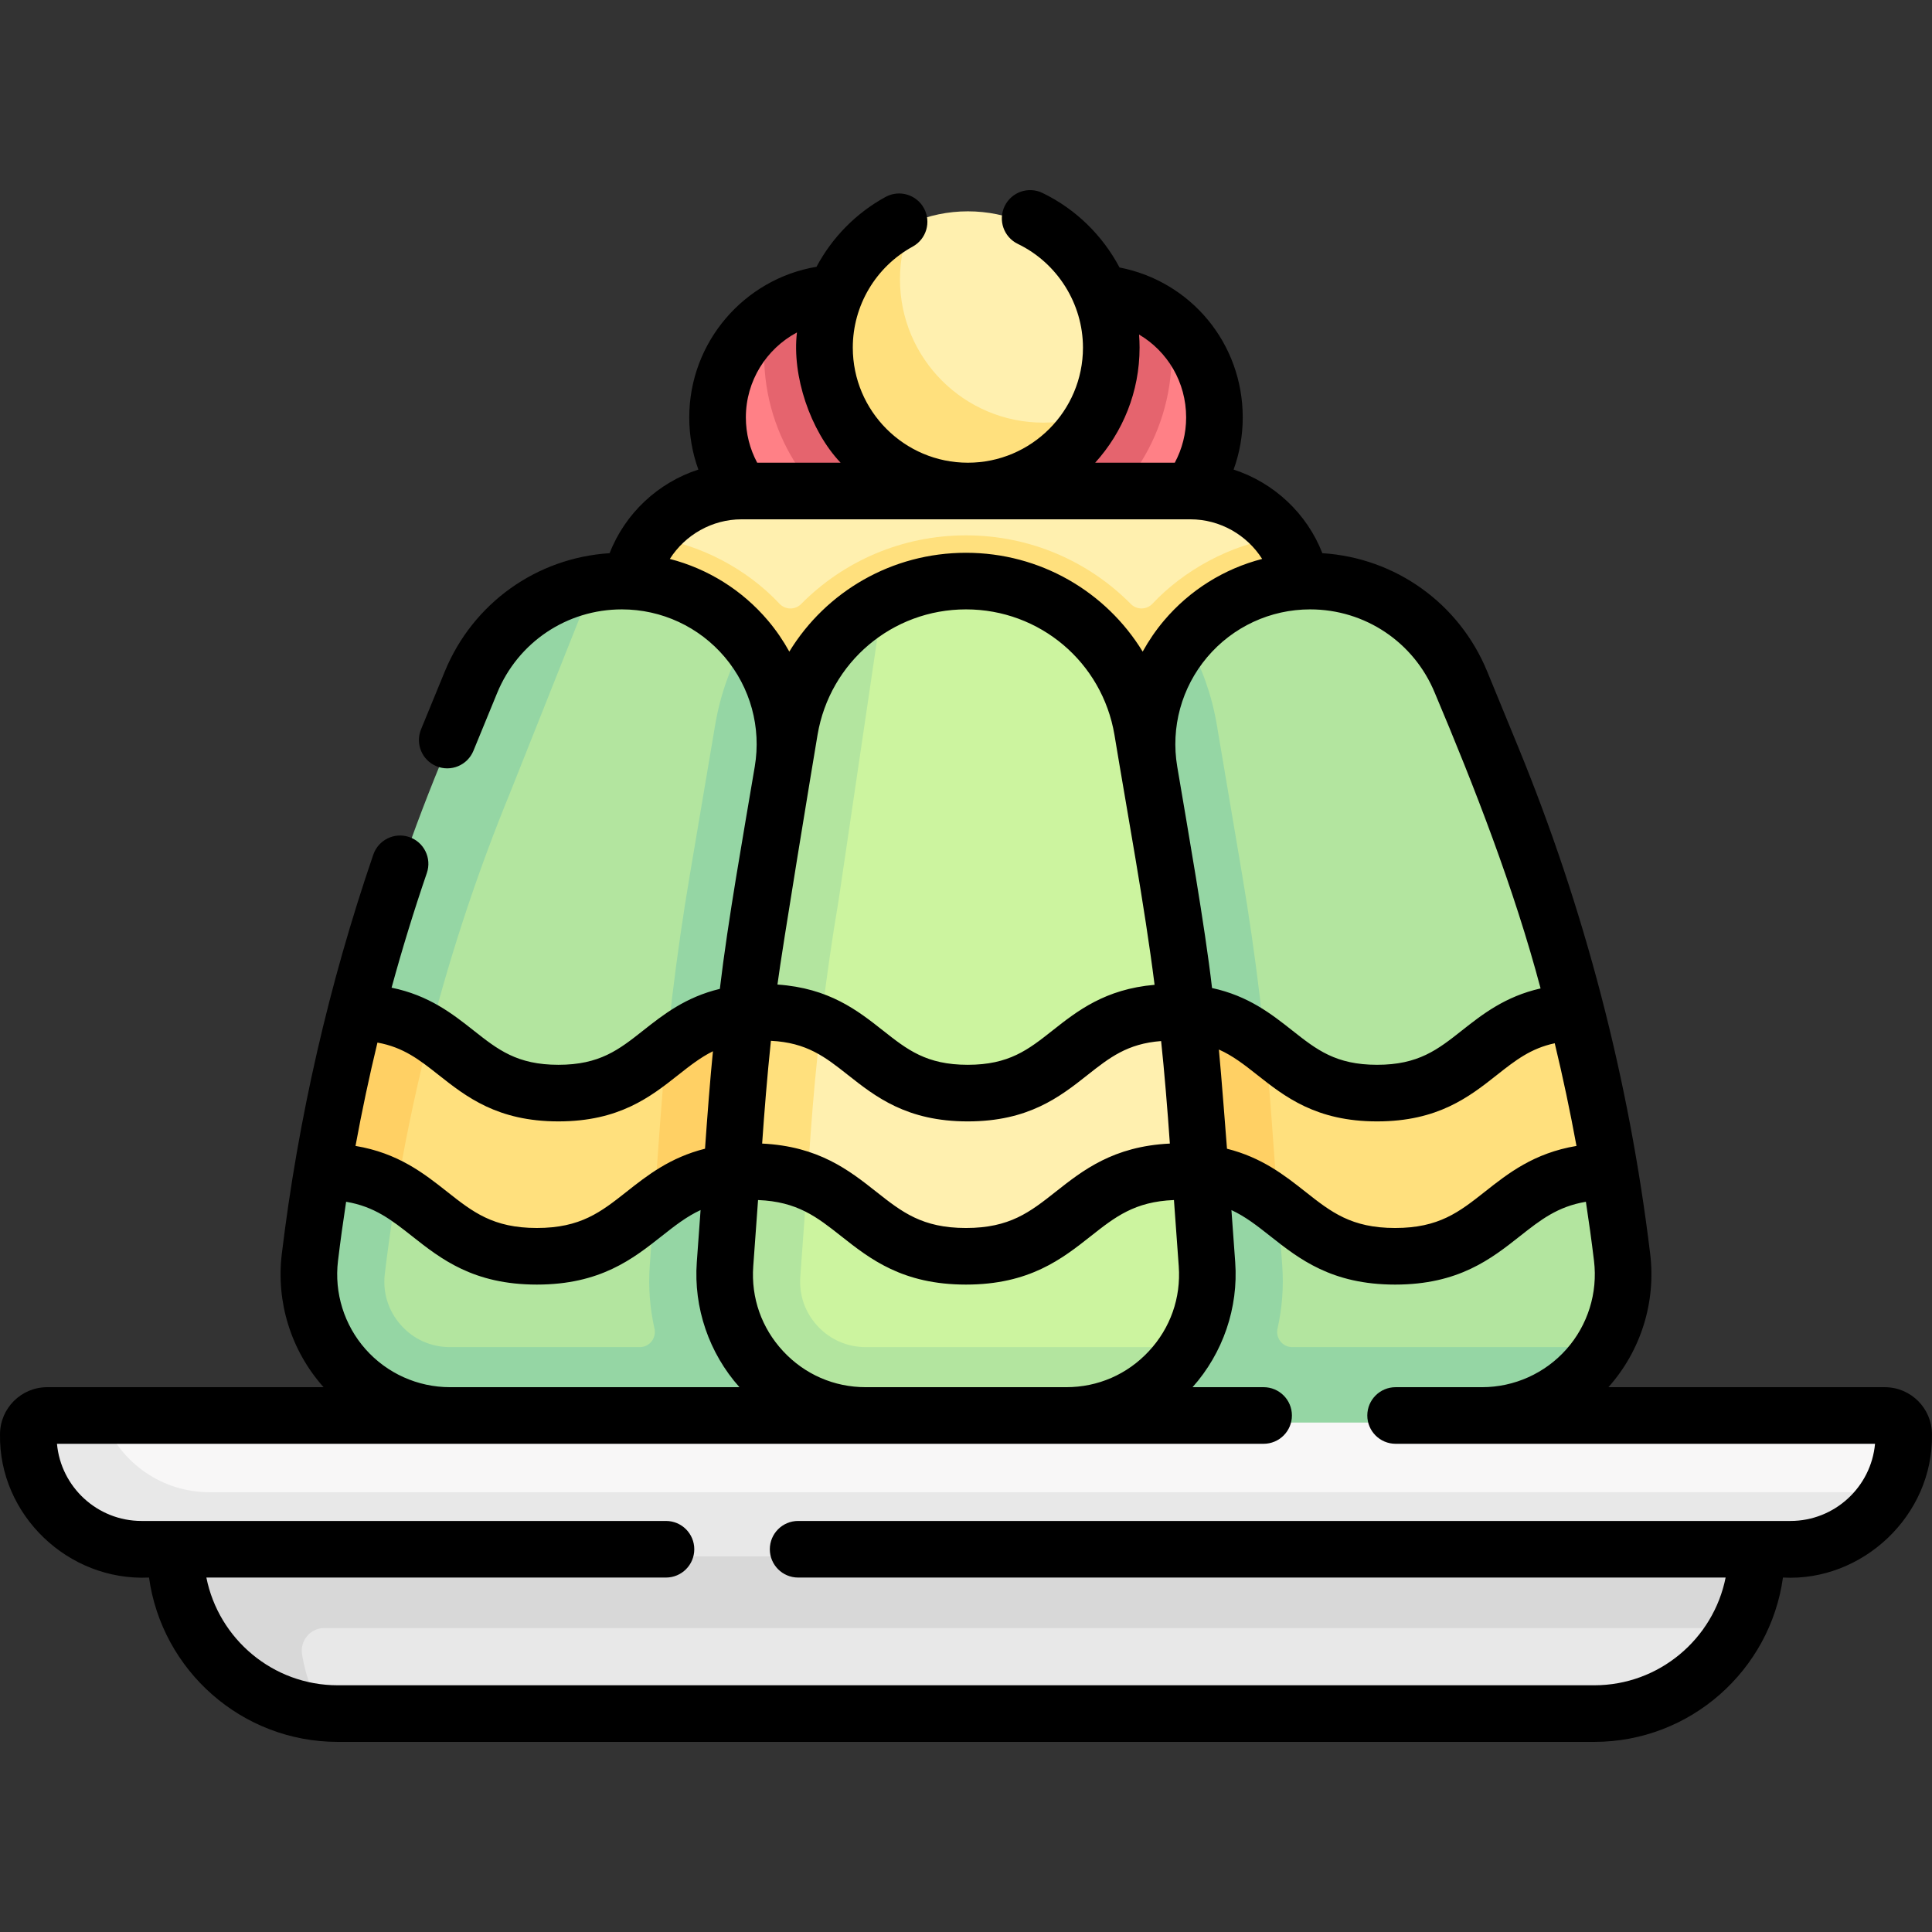 <svg id="Capa_1" enable-background="new 0 0 512.01 512.01" height="512" viewBox="0 0 512.01 512.01" width="512" xmlns="http://www.w3.org/2000/svg"><rect x="0" y="0" width="512.01" height="512.01" fill="#333333" stroke="none"/><g><g><path d="m321.846 112.506c0-10.136-4.57-19.205-11.762-25.259-2.215-1.864-4.977-2.41-7.632-3.646-4.226-1.966-8.638-4.096-13.606-4.096-18.225 0-33 14.775-33 33s14.775 33 33 33 33-14.774 33-32.999z" fill="#ff8086"/><path d="m256.164 112.506c0-18.225-14.775-33-33-33-4.107 0-7.553 1.278-11.18 2.649-3.059 1.156-6.386 2.226-8.934 4.187-7.837 6.033-12.886 15.509-12.886 26.164 0 18.225 14.775 33 33 33s33-14.775 33-33z" fill="#ff8086"/><path d="m255.845 112.506c0 1.1.05 2.19.16 3.26-.593 6.041 1.083 12.751-2.319 17.389-3.768 5.136-12.882 7.991-18.951 10.261-18.97-8.38-32.23-27.37-32.23-49.41 0-2.6.19-5.17.54-7.67 5.57-4.28 12.54-6.83 20.12-6.83 17.12 0 31.21 13.04 32.84 29.74-.11 1.07-.16 2.16-.16 3.26z" fill="#e5646e"/><path d="m310.505 94.006c0 22.21-13.48 41.34-32.69 49.61-6.296-2.232-18.088-5.62-21.969-10.908-3.405-4.64.748-10.904.159-16.942.11-1.07.16-2.16.16-3.26s-.05-2.19-.16-3.26c1.63-16.7 15.72-29.74 32.84-29.74 8.1 0 15.5 2.91 21.24 7.74.28 2.21.42 4.47.42 6.76z" fill="#e5646e"/><path d="m294.505 94.006c0-20.987-17.013-38-38-38-5.307 0-10.36 1.088-14.949 3.053-1.988.851-3.755 2.55-5.488 3.691-10.082 6.641-15.83 17.268-15.83 30.649 0 20.987 15.279 37.394 36.266 37.394 12.111 0 21.754-5.089 28.713-13.915 2.05-2.6 4.913-4.839 6.234-7.924 1.966-4.588 3.054-9.641 3.054-14.948z" fill="#fff0af"/><path d="m291.455 108.956c-5.8 13.55-19.27 23.05-34.95 23.05-20.99 0-38-17.01-38-38 0-15.68 9.5-29.15 23.05-34.95-1.96 4.59-3.05 9.64-3.05 14.95 0 20.99 17.01 38 38 38 5.31 0 10.36-1.09 14.95-3.05z" fill="#ffe07d"/><path d="m345.475 219.488h-178.94l1.789-54.61c0-7.416.901-17.076 5.36-22.312 5.503-6.462 13.698-10.561 22.851-10.561h118.94c9.153 0 17.348 4.099 22.851 10.561 4.458 5.236 5.317 15.066 5.317 22.482z" fill="#fff0af"/><path d="m345.475 162.006v57.48h-178.94v-57.48c0-7.41 2.69-14.2 7.16-19.43 11.848 1.775 24.156 8.099 32.881 17.417 1.543 1.648 4.147 1.692 5.734.086 11.187-11.323 26.701-18.203 43.695-18.203 16.991 0 32.503 6.878 43.69 18.198 1.592 1.611 4.195 1.555 5.744-.097 8.299-8.847 20.635-15.626 32.876-17.401 4.47 5.23 7.16 12.02 7.16 19.43z" fill="#ffe07d"/><path d="m231.969 377.006-109.464-2.936c-22.427 0-39.809-19.607-37.12-41.873 5.506-45.587 15.795-84.842 33.237-127.319l7.319-19.404c5.577-13.581 16.438-26.01 30.483-28.782 2.725-.538 5.528-.818 8.377-.818 12.989 0 24.463 5.671 32.321 14.525 0 0 10.347 24.697 8.053 38.266l-2.622 26.41c-3.533 20.898-6.07 41.952-7.602 63.091l-2.244 30.966z" fill="#b3e59f"/><path d="m389.899 375.261-99.175 1.745 28.276-52.057-1.941-26.782c-1.532-21.139-4.069-42.193-7.602-63.091l-4.865-28.773c-4.46-26.376 15.868-50.428 42.617-50.428 17.53 0 33.324 10.588 39.983 26.804l8.112 19.755c9.085 22.124 16.593 44.834 22.481 67.96 0 0 .658 16.371 2.242 24.059 1.31 6.358 6.605 18.032 6.605 18.032 1.252 7.52 2.337 15.071 3.252 22.648.951 7.872-.608 15.412-4.011 21.871-6.223 11.809-21.477 18.257-35.974 18.257z" fill="#b3e59f"/><path d="m215.565 357.006h-.003l-19.122-20.043 2.25-30.97c1.53-21.14 4.222-46.853 7.762-67.753l.963-31.934c.42-2.46.62-4.9.62-7.3 0-10.84-4.09-20.92-10.92-28.6-3.65 6.56-6.25 13.84-7.57 21.63l-6.71 39.71c-3.63 21.43-6.26 43.3-7.83 64.97l-2.81 38.75c-.406 5.615.034 11.216 1.248 16.628.564 2.516-1.312 4.912-3.89 4.912h-50.308c-5.04 0-9.66-2.08-13.01-5.85-3.35-3.78-4.86-8.62-4.25-13.62 5.29-43.8 16.47-86.7 33.22-127.51l21.22-53.33c-14.05 2.77-26.03 12.41-31.61 25.98l-8.11 19.76c-8.72 21.23-15.99 43.01-21.76 65.18-.234.899-.466 1.798-.696 2.699-1.962 7.698.441 16.553-1.159 24.336-1.293 6.291-6.653 11.495-7.709 17.834-1.253 7.521-2.339 15.073-3.256 22.651-2.69 22.26 14.69 41.87 37.12 41.87l66.185 5.915 46.535-5.915z" fill="#95d6a4"/><path d="m342.457 357.006c-2.578 0-4.454-2.397-3.89-4.912 1.214-5.412 1.653-11.013 1.248-16.628l-2.81-38.75c-1.57-21.67-4.2-43.54-7.83-64.97l-6.71-39.71c-1.32-7.79-3.92-15.07-7.57-21.63-8.33 9.38-12.59 22.33-10.3 35.9l-.356 31.594c3.54 20.9 8.936 39.626 10.466 60.766l1.94 26.78-15.059 31.56-25.176 20 48.17 5.915 68.186-5.915c14.5 0 26.89-8.2 33.11-20z" fill="#95d6a4"/><path d="m281.686 374.58-50.723.681c-21.714 0-38.617-16.981-37.047-38.638l1.036-38.456c1.532-21.139 6.205-41.582 9.739-62.48l6.357-37.106c2.515-14.873 10.009-30.353 22.573-37.092 6.701-3.594 14.338-5.614 22.384-5.614 23.13 0 42.883 16.693 46.739 39.499l6.713 39.702c3.533 20.898 6.07 41.952 7.602 63.091l2.808 38.748c.525 7.25-1.047 14.138-4.185 20.095-6.238 11.837-19.551 17.57-33.996 17.57z" fill="#ccf49f"/><path d="m315.675 357.006c-6.23 11.84-18.66 20-33.1 20l-28.05 5.915-25.09-5.915c-21.71 0-38.86-18.43-37.29-40.09l2.81-38.75c1.53-21.14 4.06-42.19 7.6-63.09l6.71-39.7c2.52-14.88 11.79-27.15 24.36-33.88l-11.35 76.91c-3.42 20.2-5.9 40.79-7.38 61.21l-2.8 38.74c-.36 4.88 1.28 9.53 4.61 13.1 3.32 3.58 7.85 5.55 12.73 5.55z" fill="#b3e59f"/><path d="m197.565 270.286c-1.07 9.27-1.93 18.57-2.61 27.88l-1.04 14.35c-25.06 1.98-26.4 22.3-54.02 22.3-27.79 0-28.97-20.59-54.51-22.33l6.343-18.586 2.527-23.584c23.86 1.9 25.15 21.25 51.48 21.25 26.45 0 27.63-19.55 51.83-21.28z" fill="#ffe07d"/><path d="m426.625 312.486c-25.55 1.74-26.73 22.33-54.52 22.33-27.61 0-28.96-20.31-54.01-22.3-.461-6.205-1.047-14.901-1.59-21.35-.302-3.086-.332-5.371-2.07-20.95 25.13 1.3 25.99 21.35 52.79 21.35 25.98 0 27.59-18.84 50.55-21.17 3.54 13.89 6.49 27.93 8.85 42.09z" fill="#ffe07d"/><path d="m318.095 312.516c-1.29-.1-2.63-.15-4.05-.15-29.02 0-29.02 22.45-58.05 22.45-29.02 0-29.02-22.45-58.05-22.45-1.41 0-2.75.05-4.03.15l1.04-14.35c.68-9.31 1.54-18.61 2.61-27.88 1.13-.09 2.31-.13 3.54-.13 27.69 0 27.69 21.41 55.37 21.41 27.69 0 27.69-21.41 55.37-21.41.89 0 1.75.02 2.59.06l4.996 21.939z" fill="#fff0af"/><path d="m217.335 273.406c-.99 8.74-1.81 17.49-2.44 26.21l-1.13 15.64c-4.24-1.76-9.3-2.89-15.82-2.89-1.41 0-2.75.05-4.03.15l-1.87-23.425 5.52-18.805c1.13-.09 2.31-.13 3.54-.13 6.81 0 11.95 1.3 16.23 3.25z" fill="#ffe07d"/><g fill="#ffd064"><path d="m113.135 277.206c-3.45 13.79-6.31 27.73-8.54 41.78-4.96-3.28-10.75-5.92-19.21-6.5 1.395-8.07 2.427-14.066 5.13-26.45.774-3.553 2.292-10.045 3.74-15.72 8.4.67 14 3.5 18.88 6.89z"/><path d="m338.715 320.306c-5.31-3.81-11.34-7.06-20.62-7.79-.253-3.313-.72-10.197-1.18-16.17-.081-1-.049-1.141-.91-10.97-.381-4.122-.758-7.887-1.57-15.16 9.57.49 15.62 3.71 20.92 7.5.64 6.34 1.19 12.68 1.65 19z"/><path d="m197.565 270.286c-.344 3.208-.316 2.306-1.37 13.16-.347 2.526-1.978 24.557-2.28 29.07-9.28.73-15.31 3.98-20.62 7.79l1.71-23.59c.44-6.07.96-12.17 1.57-18.26 5.38-3.98 11.36-7.49 20.99-8.17z"/></g><g><path d="m422.505 456.006h-333c-.924 0-1.841-.029-2.75-.087-22.467-1.418-38.09-20.089-38.09-42.913v-.551h416.33v.551c0 6.604-.978 12.86-3.638 18.451-6.906 14.515-21.707 24.549-38.852 24.549z" fill="#e8e8e8"/><path d="m465.505 412.456v.55c0 6.61-1.49 12.86-4.15 18.45h-375.393c-3.731 0-6.525 3.362-5.912 7.042 1.009 6.063 3.359 12.532 6.706 17.418-22.47-1.42-40.25-20.08-40.25-42.91v-.55l217.138-8.844z" fill="#d8d8d8"/><path d="m472.58 410.506-431.83.638c-16.569 0-32.245-11.57-32.245-28.138 0-2.761 2.239-5 5-5l14.31-1h471.69c2.761 0 5 2.239 5 5v.449c0 4.659-1.062 9.069-2.957 13.003-4.844 10.056-17.058 15.048-28.968 15.048z" fill="#f8f7f7"/><path d="m501.545 395.456c-4.84 10.06-15.13 17-27.04 17h-437c-16.57 0-30-13.43-30-30v-.45c0-2.76 2.24-5 5-5h15.31c4.52 10.84 15.21 18.45 27.69 18.45z" fill="#e8e8e8"/></g></g><path d="m499.505 367.626h-73.255c.034-.038.07-.073.104-.111 8.514-9.604 12.514-22.419 10.975-35.161-5.586-46.252-17.391-91.555-35.087-134.648l-8.112-19.756c-7.434-18.103-24.358-30.13-43.683-31.346-4.108-10.57-12.871-18.701-23.518-22.157 1.593-4.387 2.417-9.045 2.417-13.821 0-19.663-13.776-36.08-32.656-39.74-4.475-8.446-11.559-15.474-20.424-19.754-3.73-1.801-8.214-.237-10.015 3.493s-.237 8.214 3.493 10.015c10.485 5.062 17.261 15.851 17.261 27.486 0 16.818-13.682 30.5-30.5 30.5s-30.5-13.682-30.5-30.5c0-11.15 6.083-21.409 15.874-26.772 3.633-1.99 4.965-6.548 2.975-10.181s-6.548-4.966-10.181-2.975c-7.913 4.334-14.183 10.825-18.283 18.5-19.225 3.242-33.726 20.01-33.726 39.928 0 4.777.825 9.432 2.416 13.817-10.654 3.453-19.411 11.585-23.519 22.161-19.324 1.216-36.247 13.243-43.681 31.346l-6.293 15.327c-1.573 3.832.257 8.213 4.089 9.787 3.831 1.572 8.213-.257 9.787-4.089l6.293-15.327c5.526-13.458 18.497-22.153 33.045-22.153 10.538 0 20.482 4.616 27.284 12.664 6.8 8.046 9.693 18.617 7.94 29.004-2.972 17.717-7.091 40.614-9.253 58.903-9.083 2.187-14.966 6.808-20.312 11.029-6.434 5.08-11.516 9.092-22.472 9.092s-16.037-4.012-22.471-9.092c-5.613-4.432-11.83-9.313-21.74-11.343 2.797-10.232 5.911-20.373 9.346-30.395 1.343-3.918-.744-8.184-4.663-9.527-3.919-1.345-8.184.744-9.527 4.663-11.749 34.272-19.909 69.889-24.253 105.86-1.539 12.742 2.461 25.557 10.975 35.161.034.038.07.073.104.111h-73.254c-6.893 0-12.5 5.607-12.5 12.5-.357 21.207 17.938 38.967 39.49 37.949 3.398 24.568 24.523 43.551 50.01 43.551h333c25.487 0 46.613-18.983 50.01-43.551 21.027 1.146 39.84-16.412 39.49-37.949 0-6.892-5.607-12.499-12.5-12.499zm-270.07 0c-8.396 0-16.168-3.385-21.886-9.533-5.718-6.147-8.533-14.144-7.926-22.517l1.272-17.545c10.407.412 15.578 4.48 22.023 9.568 7.621 6.017 16.259 12.836 33.079 12.836s25.457-6.82 33.078-12.836c6.449-5.091 11.622-9.161 22.04-9.569l1.272 17.546c.607 8.373-2.208 16.37-7.926 22.517s-13.49 9.533-21.886 9.533zm-12.774-172.882c3.257-19.266 19.804-33.25 39.344-33.25s36.086 13.983 39.344 33.25c3.38 20.531 7.963 45.119 10.634 66.247-13.115 1.138-20.481 6.923-27.043 12.104-6.434 5.08-11.516 9.092-22.472 9.092s-16.039-4.012-22.473-9.092c-6.713-5.3-14.267-11.234-27.958-12.176 1.131-8.867 9.449-59.222 10.624-66.175zm8.039 90.125c7.314 5.774 15.604 12.319 31.768 12.319s24.453-6.545 31.767-12.319c5.815-4.591 10.54-8.298 19.479-8.972.81 7.513 1.73 18.566 2.316 27.166-14.979.718-23.069 7.095-30.25 12.764-6.8 5.369-12.171 9.609-23.783 9.609s-16.983-4.241-23.784-9.609c-7.178-5.667-15.264-12.041-30.233-12.764.579-8.37 1.327-17.75 2.323-27.233 9.549.479 14.384 4.291 20.397 9.039zm98.323-6.725c3.72 1.654 6.754 4.036 10.16 6.724 7.314 5.774 15.605 12.319 31.771 12.319 16.165 0 24.456-6.544 31.77-12.319 4.862-3.838 8.928-7.032 15.304-8.388 2.174 9.011 4.089 18.086 5.763 27.209-11.281 1.885-18.114 7.271-24.277 12.136-6.801 5.369-12.174 9.61-23.787 9.61s-16.986-4.241-23.787-9.61c-5.494-4.337-11.535-9.078-20.77-11.394-.001.001-1.566-20.415-2.147-26.287zm57.231-94.497c10.478 24.808 21.022 51.877 28.025 78.299-9.402 2.136-15.417 6.859-20.851 11.149-6.435 5.08-11.518 9.092-22.476 9.092s-16.041-4.013-22.477-9.092c-5.533-4.368-11.631-9.171-21.267-11.255-1.892-16.461-6.443-42.161-9.224-58.678-1.753-10.387 1.14-20.958 7.94-29.004 6.802-8.048 16.747-12.664 27.284-12.664 14.549.001 27.52 8.696 33.046 22.153zm-78.249-91.521c0-1.162-.049-2.318-.138-3.467 7.534 4.44 12.479 12.619 12.479 21.967 0 4.242-1.042 8.328-3.009 12h-21.099c7.309-8.076 11.767-18.776 11.767-30.5zm-90.8-4.024c-1.369 11.464 3.534 26.066 11.567 34.524h-22.102c-1.967-3.671-3.006-7.756-3.006-12 0-9.704 5.464-18.221 13.541-22.524zm-33.688 60.023c4.042-6.359 11.166-10.499 19.018-10.499h118.94c7.844 0 14.974 4.141 19.018 10.499-10.059 2.599-19.169 8.239-26.025 16.352-2.17 2.567-4.043 5.323-5.64 8.209-9.716-15.895-27.163-26.191-46.823-26.191s-37.107 10.296-46.823 26.191c-1.598-2.886-3.471-5.642-5.64-8.209-6.856-8.113-15.966-13.753-26.025-16.352zm-61.294 136.743c7.313 5.774 15.603 12.319 31.766 12.319 16.164 0 24.453-6.545 31.767-12.319 3.105-2.451 5.899-4.648 9.186-6.271-.699 6.81-1.553 17.966-2.1 25.83-9.244 2.315-15.288 7.059-20.785 11.399-6.8 5.369-12.171 9.609-23.783 9.609-11.611 0-16.981-4.241-23.782-9.609-6.163-4.865-12.995-10.253-24.276-12.137 1.686-9.179 3.621-18.315 5.813-27.388 6.902 1.24 11.123 4.563 16.194 8.567zm-19.342 72.696c-5.668-6.395-8.332-14.928-7.308-23.412.632-5.231 1.357-10.453 2.154-15.665 7.512 1.264 12.04 4.824 17.47 9.111 7.621 6.017 16.258 12.836 33.077 12.836s25.457-6.82 33.078-12.836c3.469-2.738 6.569-5.179 10.312-6.917l-1.001 13.81c-.876 12.089 3.243 24.106 11.3 33.134h-76.716c-8.546.001-16.697-3.666-22.366-10.061zm377.624 45.511h-262.989c-4.142 0-7.5 3.358-7.5 7.5s3.358 7.5 7.5 7.5h245.802c-3.24 16.259-17.616 28.551-34.813 28.551h-333c-17.197 0-31.573-12.293-34.813-28.551h121.802c4.142 0 7.5-3.358 7.5-7.5s-3.358-7.5-7.5-7.5h-138.989c-11.715 0-21.368-9-22.407-20.449h319.78c4.142 0 7.5-3.358 7.5-7.5s-3.358-7.5-7.5-7.5h-18.83c8.057-9.028 12.176-21.044 11.3-33.134l-1-13.803c3.737 1.738 6.834 4.176 10.298 6.911 7.622 6.017 16.261 12.836 33.081 12.836s25.459-6.819 33.081-12.836c5.432-4.288 9.962-7.849 17.479-9.112.796 5.208 1.519 10.43 2.151 15.666 1.024 8.484-1.639 17.017-7.308 23.411-5.669 6.395-13.821 10.062-22.366 10.062h-22.907c-4.142 0-7.5 3.358-7.5 7.5s3.358 7.5 7.5 7.5h127.056c-1.04 11.448-10.693 20.448-22.408 20.448z"/></g></svg>